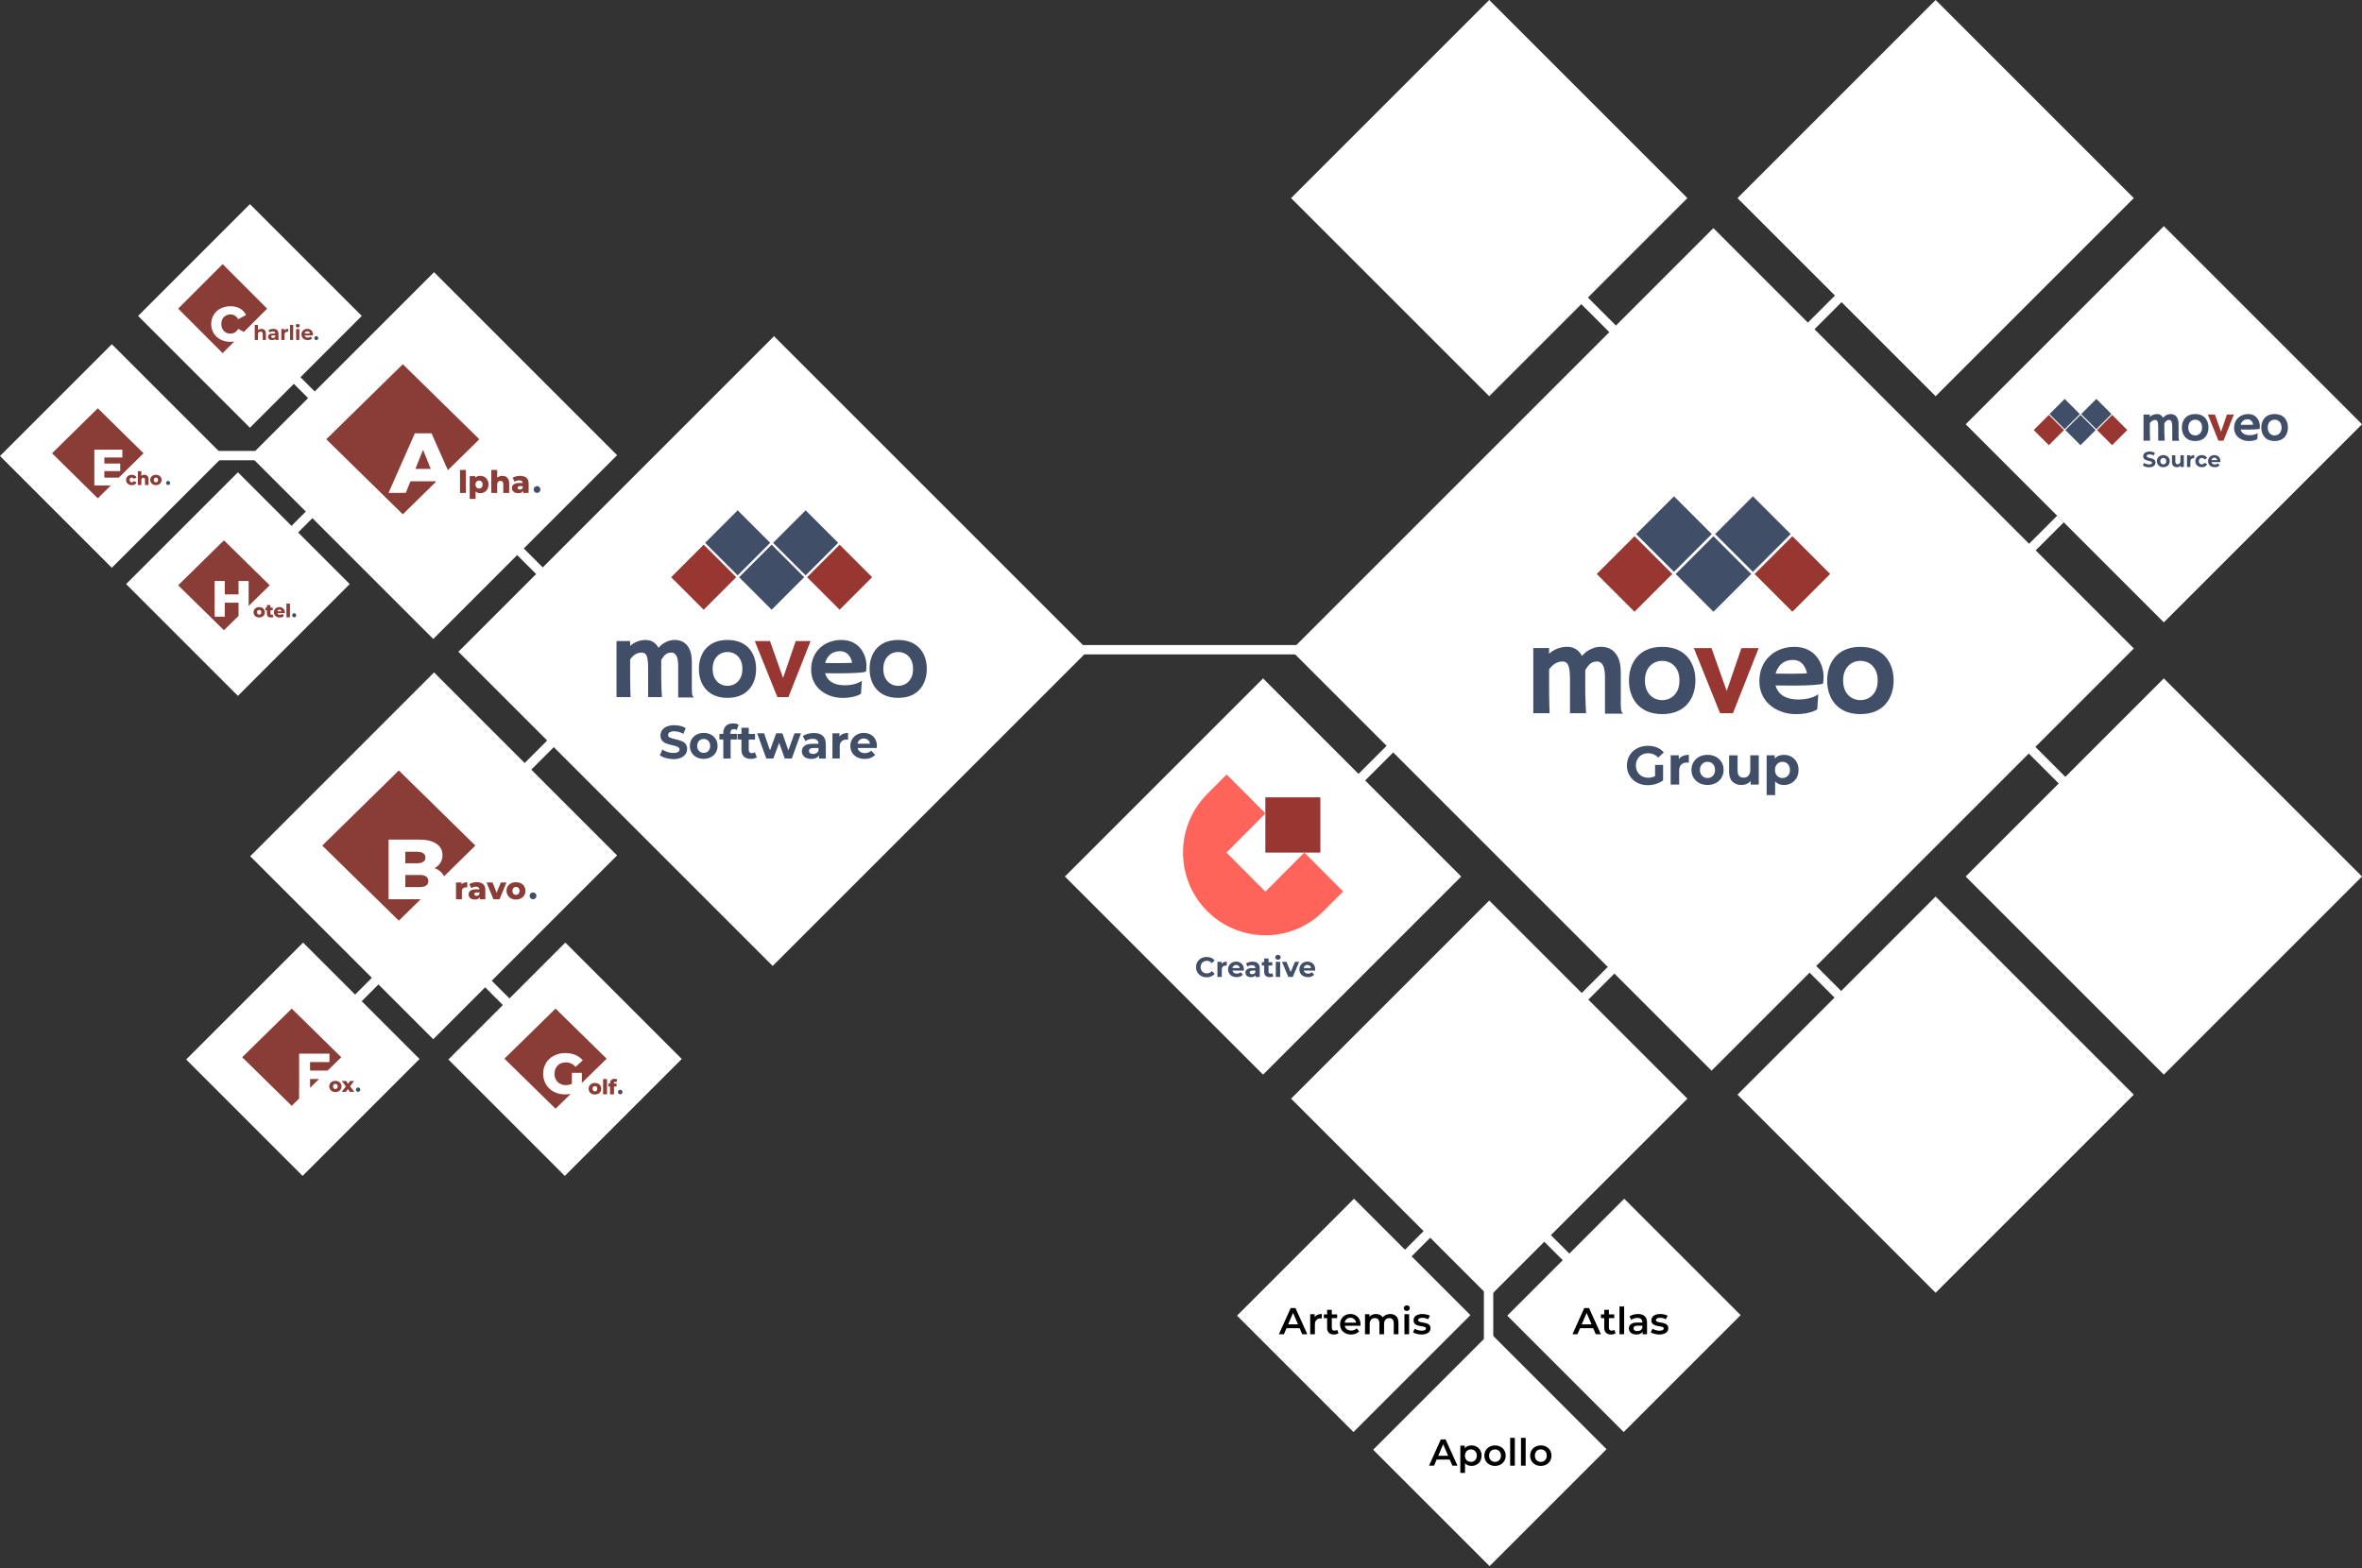 <svg width="1009" height="670" viewBox="0 0 1009 670" fill="none" xmlns="http://www.w3.org/2000/svg">
<rect x="0" y="0" width="1009" height="670" fill="#333333" stroke="none"/>
<rect x="731.913" y="97.48" width="254.001" height="255.102" transform="rotate(45 731.913 97.48)" fill="white"/>
<rect x="330.644" y="143.654" width="189.855" height="190.678" transform="rotate(45 330.644 143.654)" fill="white"/>
<rect x="241.493" y="402.744" width="70.341" height="70.646" transform="rotate(45 241.493 402.744)" fill="white"/>
<rect x="129.477" y="402.744" width="70.341" height="70.646" transform="rotate(45 129.477 402.744)" fill="white"/>
<rect x="101.636" y="201.8" width="67.552" height="67.552" transform="rotate(45 101.636 201.8)" fill="white"/>
<rect x="578.396" y="512.195" width="70.341" height="70.646" transform="rotate(45 578.396 512.195)" fill="white"/>
<rect x="636.541" y="569.486" width="70.341" height="70.646" transform="rotate(45 636.541 569.486)" fill="white"/>
<rect x="693.832" y="512.195" width="70.341" height="70.646" transform="rotate(45 693.832 512.195)" fill="white"/>
<rect x="924.351" y="96.624" width="119.712" height="119.712" transform="rotate(45 924.351 96.624)" fill="white"/>
<rect x="924.341" y="289.873" width="119.712" height="119.712" transform="rotate(45 924.341 289.873)" fill="white"/>
<rect x="826.862" y="383.077" width="119.712" height="119.712" transform="rotate(45 826.862 383.077)" fill="white"/>
<rect x="636.178" y="384.788" width="119.712" height="119.712" transform="rotate(45 636.178 384.788)" fill="white"/>
<rect x="539.553" y="289.873" width="119.712" height="119.712" transform="rotate(45 539.553 289.873)" fill="white"/>
<rect x="826.866" width="119.712" height="119.712" transform="rotate(45 826.866 0)" fill="white"/>
<rect x="636.178" width="119.712" height="119.712" transform="rotate(45 636.178 0)" fill="white"/>
<rect x="185.416" y="287.308" width="110.58" height="111.06" transform="rotate(45 185.416 287.308)" fill="white"/>
<rect x="185.416" y="116.292" width="110.58" height="111.06" transform="rotate(45 185.416 116.292)" fill="white"/>
<rect x="47.766" y="147.074" width="67.552" height="67.552" transform="rotate(45 47.766 147.074)" fill="white"/>
<line x1="454.904" y1="277.612" x2="558.369" y2="277.612" stroke="white" stroke-width="4"/>
<line x1="60.711" y1="194.669" x2="164.176" y2="194.669" stroke="white" stroke-width="4"/>
<line x1="580.898" y1="332.923" x2="600.565" y2="313.257" stroke="white" stroke-width="4"/>
<line x1="769.871" y1="143.095" x2="789.538" y2="123.428" stroke="white" stroke-width="4"/>
<line x1="671.537" y1="431.258" x2="691.203" y2="411.591" stroke="white" stroke-width="4"/>
<line x1="594.579" y1="542.419" x2="614.246" y2="522.752" stroke="white" stroke-width="4"/>
<line x1="145.66" y1="433.823" x2="165.327" y2="414.156" stroke="white" stroke-width="4"/>
<line x1="215.777" y1="337.199" x2="235.444" y2="317.532" stroke="white" stroke-width="4"/>
<line x1="118.297" y1="233.734" x2="137.964" y2="214.067" stroke="white" stroke-width="4"/>
<line x1="860.51" y1="241.43" x2="880.177" y2="221.763" stroke="white" stroke-width="4"/>
<line x1="867.614" y1="320.097" x2="887.281" y2="339.764" stroke="white" stroke-width="4"/>
<line x1="771.844" y1="411.591" x2="791.511" y2="431.258" stroke="white" stroke-width="4"/>
<line x1="654.698" y1="522.752" x2="674.365" y2="542.419" stroke="white" stroke-width="4"/>
<line x1="202.359" y1="414.156" x2="222.026" y2="433.823" stroke="white" stroke-width="4"/>
<line x1="218.605" y1="232.024" x2="238.272" y2="251.69" stroke="white" stroke-width="4"/>
<line x1="121.126" y1="156.776" x2="140.793" y2="176.443" stroke="white" stroke-width="4"/>
<line x1="635.892" y1="575.922" x2="635.892" y2="548.108" stroke="white" stroke-width="4"/>
<line x1="675.22" y1="126.848" x2="694.887" y2="146.515" stroke="white" stroke-width="4"/>
<g clip-path="url(#clip0_42_866)">
<path fill-rule="evenodd" clip-rule="evenodd" d="M139.379 187.689L172.076 219.757L186.198 205.895L186.104 205.66H175.339L173.335 210.611H165.965L177.226 185.136H184.332L191.317 200.889L204.773 187.698L172.076 155.625L139.379 187.689ZM180.725 192.198L184.003 200.349H177.444L180.725 192.198Z" fill="#8A3D36"/>
<path d="M196.502 200.801H199.018V210.62H196.502V200.801ZM205.172 203.327C205.795 203.319 206.408 203.479 206.948 203.79C207.483 204.092 207.92 204.539 208.21 205.08C208.536 205.675 208.7 206.345 208.685 207.023C208.699 207.707 208.535 208.383 208.21 208.984C207.913 209.526 207.472 209.974 206.936 210.28C206.394 210.583 205.782 210.739 205.16 210.731C204.793 210.75 204.426 210.692 204.082 210.562C203.738 210.432 203.424 210.232 203.162 209.975V213.179H200.644V203.439H203.041V204.154C203.515 203.597 204.225 203.318 205.172 203.318V203.327ZM204.644 208.741C204.846 208.748 205.048 208.711 205.236 208.633C205.423 208.555 205.591 208.438 205.73 208.29C206.027 207.94 206.18 207.49 206.155 207.032C206.179 206.579 206.027 206.133 205.73 205.789C205.589 205.643 205.421 205.526 205.234 205.447C205.048 205.367 204.847 205.326 204.644 205.326C204.441 205.326 204.24 205.367 204.053 205.447C203.867 205.526 203.698 205.643 203.558 205.789C203.258 206.132 203.105 206.578 203.132 207.032C203.106 207.491 203.259 207.941 203.558 208.29C203.697 208.437 203.865 208.552 204.053 208.629C204.24 208.705 204.442 208.74 204.644 208.732V208.741ZM214.546 203.327C214.939 203.309 215.331 203.371 215.699 203.507C216.068 203.643 216.405 203.852 216.691 204.122C217.241 204.651 217.515 205.449 217.513 206.516V210.62H214.995V206.927C214.995 205.95 214.604 205.461 213.821 205.461C213.626 205.453 213.432 205.487 213.251 205.56C213.07 205.633 212.907 205.744 212.773 205.886C212.491 206.247 212.354 206.699 212.389 207.155V210.623H209.871V200.801H212.389V204.11C212.666 203.848 212.997 203.648 213.357 203.524C213.739 203.387 214.141 203.318 214.546 203.318V203.327ZM222.156 203.327C223.348 203.327 224.257 203.601 224.885 204.148C225.513 204.695 225.826 205.525 225.825 206.637V210.62H223.477V209.694C223.117 210.391 222.41 210.74 221.358 210.74C220.86 210.753 220.367 210.653 219.914 210.447C219.537 210.279 219.215 210.009 218.983 209.667C218.782 209.323 218.681 208.929 218.69 208.53C218.677 208.223 218.741 207.917 218.878 207.641C219.014 207.366 219.218 207.129 219.471 206.953C219.985 206.564 220.787 206.37 221.877 206.37H223.306C223.263 205.612 222.756 205.232 221.783 205.232C221.428 205.235 221.075 205.293 220.738 205.405C220.412 205.497 220.105 205.649 219.834 205.854L218.986 204.148C219.43 203.863 219.919 203.656 220.433 203.538C220.996 203.392 221.575 203.318 222.156 203.318V203.327ZM222.062 209.151C222.333 209.157 222.601 209.084 222.831 208.94C223.057 208.793 223.224 208.573 223.306 208.316V207.695H222.221C221.487 207.695 221.123 207.938 221.123 208.425C221.119 208.526 221.14 208.627 221.183 208.719C221.227 208.81 221.292 208.89 221.372 208.952C221.574 209.091 221.817 209.159 222.062 209.143V209.151Z" fill="#8A3D36"/>
<path d="M229.414 210.611C230.219 210.611 230.872 209.959 230.872 209.155C230.872 208.35 230.219 207.698 229.414 207.698C228.608 207.698 227.955 208.35 227.955 209.155C227.955 209.959 228.608 210.611 229.414 210.611Z" fill="#434D65"/>
</g>
<g clip-path="url(#clip1_42_866)">
<path fill-rule="evenodd" clip-rule="evenodd" d="M137.668 361.297L170.366 393.389L179.69 384.237H165.999V358.742H179.044C182.298 358.742 184.775 359.348 186.475 360.56C187.279 361.083 187.935 361.803 188.381 362.652C188.828 363.5 189.049 364.448 189.025 365.407C189.042 366.563 188.726 367.7 188.116 368.683C187.504 369.656 186.633 370.438 185.6 370.942C186.958 371.381 188.151 372.218 189.025 373.345C189.286 373.681 189.508 374.045 189.689 374.43L203.069 361.297L170.366 329.207L137.668 361.297ZM173.133 368.865V363.949H178.09C180.518 363.949 181.732 364.762 181.732 366.389C181.732 368.016 180.518 368.842 178.09 368.865H173.133ZM182.971 376.457C182.971 378.18 181.708 379.042 179.182 379.042H173.133V373.855H179.182C181.708 373.855 182.971 374.722 182.971 376.457Z" fill="#8A3D36"/>
<path d="M197.19 377.924C197.449 377.596 197.792 377.344 198.182 377.196C198.635 377.022 199.117 376.936 199.603 376.944V379.209C199.413 379.185 199.222 379.171 199.03 379.168C198.793 379.142 198.552 379.17 198.328 379.251C198.103 379.332 197.9 379.463 197.733 379.635C197.567 379.806 197.442 380.014 197.369 380.241C197.295 380.468 197.274 380.709 197.308 380.945V384.243H194.792V377.059H197.19V377.924ZM203.647 376.944C204.838 376.944 205.748 377.218 206.376 377.766C207.001 378.305 207.315 379.133 207.315 380.256V384.243H204.967V383.316C204.606 384.01 203.899 384.358 202.849 384.36C202.351 384.372 201.858 384.271 201.405 384.067C201.028 383.899 200.707 383.628 200.477 383.286C200.275 382.941 200.173 382.546 200.184 382.145C200.171 381.838 200.235 381.533 200.372 381.257C200.508 380.982 200.712 380.746 200.964 380.57C201.487 380.193 202.291 380.003 203.377 380.001H204.806C204.765 379.24 204.257 378.861 203.283 378.863C202.928 378.864 202.575 378.921 202.238 379.033C201.912 379.126 201.607 379.279 201.337 379.485L200.489 377.774C200.932 377.49 201.42 377.285 201.933 377.167C202.493 377.018 203.07 376.941 203.65 376.938L203.647 376.944ZM203.565 382.764C203.836 382.77 204.103 382.696 204.334 382.553C204.559 382.406 204.726 382.187 204.809 381.931V381.309H203.723C202.992 381.309 202.623 381.553 202.623 382.037C202.619 382.139 202.641 382.241 202.685 382.333C202.73 382.426 202.796 382.506 202.878 382.568C203.078 382.71 203.32 382.779 203.565 382.764ZM216.355 377.059L213.385 384.237H210.79L207.835 377.059H210.418L212.131 381.444L213.945 377.061L216.355 377.059ZM220.414 384.354C219.693 384.365 218.98 384.202 218.336 383.879C217.892 383.646 217.499 383.326 217.183 382.937C216.867 382.548 216.633 382.099 216.495 381.617C216.358 381.135 216.32 380.63 216.384 380.132C216.449 379.635 216.613 379.156 216.868 378.725C217.218 378.163 217.719 377.71 218.312 377.416C218.965 377.102 219.681 376.938 220.406 376.938C221.131 376.938 221.847 377.102 222.5 377.416C223.096 377.706 223.597 378.16 223.944 378.725C224.293 379.3 224.472 379.962 224.461 380.634C224.471 381.31 224.292 381.974 223.944 382.553C223.595 383.12 223.095 383.58 222.5 383.879C221.85 384.203 221.131 384.366 220.405 384.354H220.414ZM220.414 382.356C220.616 382.363 220.818 382.326 221.005 382.248C221.193 382.17 221.361 382.053 221.499 381.905C221.799 381.552 221.952 381.097 221.925 380.634C221.953 380.179 221.8 379.731 221.499 379.388C221.211 379.1 220.821 378.939 220.414 378.939C220.006 378.939 219.616 379.1 219.328 379.388C219.031 379.733 218.879 380.18 218.905 380.634C218.879 381.096 219.03 381.551 219.328 381.905C219.465 382.052 219.632 382.168 219.818 382.246C220.004 382.323 220.204 382.361 220.405 382.356H220.414Z" fill="#8A3D36"/>
<path d="M227.704 384.237C228.509 384.237 229.162 383.584 229.162 382.779C229.162 381.974 228.509 381.321 227.704 381.321C226.898 381.321 226.245 381.974 226.245 382.779C226.245 383.584 226.898 384.237 227.704 384.237Z" fill="#434D65"/>
</g>
<g clip-path="url(#clip2_42_866)">
<path fill-rule="evenodd" clip-rule="evenodd" d="M106.214 258.92V248.23H101.897V253.962H96.012V248.23H91.697V263.489H96.012V257.534H101.897V263.159L95.661 269.285L76.102 250.077L95.661 230.873L115.218 250.077L106.214 258.92Z" fill="#8A3D36"/>
<path d="M122.353 257.889V263.767H123.859V257.889H122.353ZM121.665 261.623C121.676 261.207 121.568 260.796 121.354 260.438C121.162 260.106 120.875 259.838 120.531 259.669C120.17 259.485 119.77 259.391 119.365 259.395C118.943 259.39 118.526 259.489 118.152 259.685C117.797 259.865 117.501 260.142 117.297 260.484C117.094 260.826 116.992 261.219 117.004 261.616C116.993 262.021 117.1 262.421 117.312 262.766C117.525 263.111 117.833 263.387 118.199 263.56C118.612 263.757 119.066 263.855 119.523 263.844C120.327 263.844 120.937 263.61 121.354 263.142L120.562 262.318C120.428 262.44 120.272 262.536 120.102 262.601C119.934 262.664 119.755 262.694 119.576 262.689C119.333 262.699 119.094 262.638 118.886 262.513C118.705 262.394 118.575 262.212 118.521 262.002H121.644C121.651 261.751 121.665 261.634 121.665 261.623ZM118.494 261.205C118.526 260.997 118.63 260.805 118.787 260.665C118.953 260.531 119.161 260.462 119.374 260.468C119.584 260.461 119.789 260.531 119.951 260.665C120.113 260.804 120.22 260.995 120.253 261.205H118.494ZM116.444 262.536C116.308 262.628 116.147 262.675 115.984 262.67C115.923 262.672 115.862 262.663 115.805 262.642C115.747 262.621 115.695 262.588 115.65 262.547C115.567 262.443 115.526 262.312 115.533 262.18V260.753H116.514V259.629H115.52V258.509H114.014V259.629H113.387V260.753H114.014V262.196C114.014 262.742 114.165 263.149 114.465 263.424C114.765 263.7 115.197 263.837 115.757 263.837C115.952 263.838 116.146 263.817 116.337 263.776C116.501 263.742 116.658 263.683 116.804 263.6L116.444 262.536ZM112.845 260.468C112.639 260.129 112.339 259.857 111.981 259.685C111.591 259.494 111.163 259.395 110.728 259.395C110.294 259.395 109.866 259.494 109.476 259.685C109.116 259.861 108.814 260.136 108.606 260.478C108.398 260.821 108.293 261.216 108.303 261.616C108.293 262.019 108.4 262.417 108.609 262.761C108.818 263.106 109.122 263.383 109.485 263.56C109.874 263.747 110.301 263.844 110.733 263.844C111.165 263.844 111.592 263.747 111.981 263.56C112.338 263.382 112.638 263.107 112.845 262.766C113.053 262.419 113.16 262.021 113.154 261.616C113.161 261.211 113.052 260.813 112.839 260.468H112.845ZM111.379 262.371C111.206 262.543 110.972 262.64 110.728 262.64C110.485 262.64 110.251 262.543 110.078 262.371C109.9 262.158 109.809 261.885 109.825 261.607C109.813 261.34 109.903 261.077 110.078 260.874C110.163 260.787 110.264 260.719 110.376 260.672C110.487 260.625 110.607 260.601 110.728 260.601C110.849 260.601 110.969 260.625 111.081 260.672C111.193 260.719 111.294 260.787 111.379 260.874C111.556 261.079 111.646 261.345 111.632 261.616C111.644 261.891 111.552 262.161 111.374 262.371H111.379Z" fill="#8A3D36"/>
<path d="M125.68 263.763C126.162 263.763 126.552 263.373 126.552 262.891C126.552 262.409 126.162 262.018 125.68 262.018C125.198 262.018 124.807 262.409 124.807 262.891C124.807 263.373 125.198 263.763 125.68 263.763Z" fill="#434D65"/>
</g>
<g clip-path="url(#clip3_42_866)">
<path fill-rule="evenodd" clip-rule="evenodd" d="M215.481 452.348L237.322 473.735L243.792 467.403C243.009 467.548 242.215 467.622 241.42 467.622C239.745 467.648 238.09 467.265 236.599 466.505C235.206 465.783 234.04 464.691 233.229 463.35C232.431 461.961 232.012 460.387 232.012 458.786C232.012 457.185 232.431 455.612 233.229 454.222C234.039 452.883 235.212 451.799 236.613 451.094C238.124 450.317 239.804 449.925 241.504 449.953C242.971 449.93 244.428 450.202 245.787 450.754C247.013 451.258 248.099 452.049 248.952 453.061L245.886 455.827C244.733 454.565 243.353 453.933 241.747 453.933C240.286 453.933 239.11 454.378 238.218 455.268C237.327 456.158 236.881 457.331 236.879 458.787C236.865 459.666 237.075 460.535 237.489 461.311C237.886 462.031 238.476 462.628 239.193 463.033C239.962 463.448 240.826 463.658 241.7 463.641C242.598 463.646 243.487 463.455 244.303 463.082V458.422H248.563V462.723L259.15 452.361L237.322 430.962L215.481 452.348Z" fill="#8A3D36"/>
<path d="M254.143 467.671C253.661 467.677 253.184 467.568 252.753 467.352C252.349 467.155 252.01 466.847 251.776 466.463C251.542 466.08 251.423 465.638 251.434 465.19C251.423 464.744 251.54 464.304 251.773 463.922C252.005 463.541 252.343 463.235 252.745 463.039C253.181 462.829 253.659 462.721 254.143 462.721C254.627 462.721 255.105 462.829 255.541 463.039C255.94 463.232 256.275 463.535 256.505 463.913C256.74 464.295 256.859 464.736 256.85 465.184C256.858 465.634 256.738 466.078 256.505 466.464C256.273 466.843 255.939 467.148 255.541 467.346C255.108 467.565 254.628 467.676 254.143 467.671V467.671ZM254.143 466.337C254.278 466.342 254.413 466.317 254.538 466.266C254.663 466.214 254.776 466.136 254.868 466.038C255.068 465.802 255.169 465.498 255.153 465.19C255.169 464.887 255.067 464.59 254.868 464.361C254.773 464.265 254.66 464.189 254.536 464.138C254.411 464.086 254.278 464.059 254.143 464.059C254.008 464.059 253.874 464.086 253.75 464.138C253.625 464.189 253.512 464.265 253.418 464.361C253.217 464.589 253.115 464.887 253.133 465.19C253.115 465.498 253.217 465.802 253.418 466.038C253.51 466.136 253.623 466.213 253.748 466.264C253.873 466.315 254.008 466.338 254.143 466.333V466.337ZM257.631 461.041H259.313V467.59H257.631V461.041ZM262.238 462.982H263.379V464.236H262.281V467.59H260.599V464.236H259.901V462.982H260.599V462.859C260.586 462.605 260.625 462.35 260.715 462.112C260.806 461.873 260.944 461.656 261.122 461.473C261.323 461.295 261.556 461.158 261.81 461.07C262.064 460.982 262.332 460.945 262.6 460.961C262.808 460.961 263.016 460.982 263.22 461.024C263.395 461.059 263.563 461.125 263.716 461.219L263.298 462.392C263.146 462.302 262.972 462.253 262.794 462.251C262.718 462.247 262.641 462.259 262.57 462.286C262.498 462.314 262.433 462.356 262.379 462.41C262.276 462.543 262.225 462.709 262.238 462.877V462.982Z" fill="#8A3D36"/>
<path d="M264.959 467.592C265.497 467.592 265.933 467.157 265.933 466.621C265.933 466.084 265.497 465.649 264.959 465.649C264.42 465.649 263.984 466.084 263.984 466.621C263.984 467.157 264.42 467.592 264.959 467.592Z" fill="#434D65"/>
</g>
<g clip-path="url(#clip4_42_866)">
<path d="M143.267 466.615C142.8 466.622 142.339 466.517 141.922 466.307C141.635 466.157 141.381 465.949 141.177 465.698C140.972 465.446 140.821 465.155 140.732 464.843C140.643 464.531 140.619 464.204 140.66 463.882C140.701 463.561 140.808 463.251 140.973 462.971C141.201 462.608 141.524 462.314 141.907 462.123C142.33 461.92 142.793 461.815 143.262 461.815C143.731 461.815 144.194 461.92 144.617 462.123C145.002 462.311 145.326 462.605 145.551 462.971C145.776 463.343 145.892 463.771 145.885 464.206C145.892 464.643 145.776 465.074 145.551 465.449C145.326 465.817 145.002 466.114 144.617 466.307C144.198 466.516 143.735 466.622 143.267 466.615V466.615ZM143.267 465.32C143.398 465.324 143.529 465.301 143.65 465.25C143.772 465.2 143.881 465.125 143.971 465.03C144.164 464.8 144.262 464.505 144.245 464.206C144.261 463.912 144.163 463.623 143.971 463.4C143.879 463.308 143.769 463.234 143.649 463.184C143.528 463.134 143.398 463.108 143.268 463.108C143.137 463.108 143.008 463.134 142.887 463.184C142.766 463.234 142.656 463.308 142.564 463.4C142.373 463.623 142.275 463.912 142.291 464.206C142.274 464.505 142.371 464.8 142.564 465.03C142.654 465.126 142.762 465.202 142.884 465.253C143.005 465.304 143.135 465.329 143.267 465.326V465.32ZM149.46 466.537L148.629 465.32L147.736 466.537H145.971L147.736 464.215L146.028 461.891H147.864L148.686 463.066L149.544 461.891H151.266L149.557 464.154L151.333 466.537H149.46Z" fill="#8A3D36"/>
<path d="M152.971 466.539C153.492 466.539 153.915 466.117 153.915 465.596C153.915 465.074 153.492 464.652 152.971 464.652C152.45 464.652 152.028 465.074 152.028 465.596C152.028 466.117 152.45 466.539 152.971 466.539Z" fill="#434D65"/>
<path fill-rule="evenodd" clip-rule="evenodd" d="M103.465 451.733L124.619 472.505L127.769 469.412V465.295H127.79V450.208H140.732V453.815H132.457V457.446H139.743H139.953L145.773 451.731L124.619 430.958L103.465 451.733ZM136.283 461.052H132.457V464.807L136.283 461.052Z" fill="#8A3D36"/>
</g>
<path d="M680.574 567.502H674.974L673.87 570.094H671.726L676.766 558.894H678.814L683.87 570.094H681.694L680.574 567.502ZM679.886 565.87L677.774 560.974L675.678 565.87H679.886ZM690.16 569.63C689.925 569.822 689.637 569.966 689.296 570.062C688.965 570.158 688.613 570.206 688.24 570.206C687.301 570.206 686.576 569.961 686.064 569.47C685.552 568.979 685.296 568.265 685.296 567.326V563.214H683.888V561.614H685.296V559.662H687.296V561.614H689.584V563.214H687.296V567.278C687.296 567.694 687.397 568.014 687.6 568.238C687.803 568.451 688.096 568.558 688.48 568.558C688.928 568.558 689.301 568.441 689.6 568.206L690.16 569.63ZM691.805 558.222H693.805V570.094H691.805V558.222ZM699.694 561.454C700.953 561.454 701.913 561.758 702.574 562.366C703.246 562.963 703.582 563.87 703.582 565.086V570.094H701.694V569.054C701.449 569.427 701.097 569.715 700.638 569.918C700.19 570.11 699.646 570.206 699.006 570.206C698.366 570.206 697.806 570.099 697.326 569.886C696.846 569.662 696.473 569.358 696.206 568.974C695.95 568.579 695.822 568.137 695.822 567.646C695.822 566.878 696.105 566.265 696.67 565.806C697.246 565.337 698.148 565.102 699.374 565.102H701.582V564.974C701.582 564.377 701.401 563.918 701.038 563.598C700.686 563.278 700.158 563.118 699.454 563.118C698.974 563.118 698.5 563.193 698.03 563.342C697.572 563.491 697.182 563.699 696.862 563.966L696.078 562.51C696.526 562.169 697.065 561.907 697.694 561.726C698.324 561.545 698.99 561.454 699.694 561.454ZM699.422 568.75C699.924 568.75 700.366 568.638 700.75 568.414C701.145 568.179 701.422 567.849 701.582 567.422V566.43H699.518C698.366 566.43 697.79 566.809 697.79 567.566C697.79 567.929 697.934 568.217 698.222 568.43C698.51 568.643 698.91 568.75 699.422 568.75ZM708.789 570.206C708.096 570.206 707.418 570.115 706.757 569.934C706.096 569.753 705.568 569.523 705.173 569.246L705.941 567.726C706.325 567.982 706.784 568.19 707.317 568.35C707.861 568.499 708.394 568.574 708.917 568.574C710.112 568.574 710.709 568.259 710.709 567.63C710.709 567.331 710.554 567.123 710.245 567.006C709.946 566.889 709.461 566.777 708.789 566.67C708.085 566.563 707.509 566.441 707.061 566.302C706.624 566.163 706.24 565.923 705.909 565.582C705.589 565.23 705.429 564.745 705.429 564.126C705.429 563.315 705.765 562.67 706.437 562.19C707.12 561.699 708.037 561.454 709.189 561.454C709.776 561.454 710.362 561.523 710.949 561.662C711.536 561.79 712.016 561.966 712.389 562.19L711.621 563.71C710.896 563.283 710.08 563.07 709.173 563.07C708.586 563.07 708.138 563.161 707.829 563.342C707.53 563.513 707.381 563.742 707.381 564.03C707.381 564.35 707.541 564.579 707.861 564.718C708.192 564.846 708.698 564.969 709.381 565.086C710.064 565.193 710.624 565.315 711.061 565.454C711.498 565.593 711.872 565.827 712.181 566.158C712.501 566.489 712.661 566.958 712.661 567.566C712.661 568.366 712.314 569.006 711.621 569.486C710.928 569.966 709.984 570.206 708.789 570.206Z" fill="black"/>
<path d="M619.298 623.648H613.698L612.594 626.24H610.45L615.49 615.04H617.538L622.594 626.24H620.418L619.298 623.648ZM618.61 622.016L616.498 617.12L614.402 622.016H618.61ZM628.562 617.6C629.394 617.6 630.135 617.781 630.786 618.144C631.447 618.506 631.965 619.018 632.338 619.68C632.711 620.341 632.898 621.104 632.898 621.968C632.898 622.832 632.711 623.6 632.338 624.272C631.965 624.933 631.447 625.445 630.786 625.808C630.135 626.17 629.394 626.352 628.562 626.352C627.41 626.352 626.498 625.968 625.826 625.2V629.344H623.826V617.696H625.73V618.816C626.061 618.41 626.466 618.106 626.946 617.904C627.437 617.701 627.975 617.6 628.562 617.6ZM628.338 624.64C629.074 624.64 629.677 624.394 630.146 623.904C630.626 623.413 630.866 622.768 630.866 621.968C630.866 621.168 630.626 620.522 630.146 620.032C629.677 619.541 629.074 619.296 628.338 619.296C627.858 619.296 627.426 619.408 627.042 619.632C626.658 619.845 626.354 620.154 626.13 620.56C625.906 620.965 625.794 621.434 625.794 621.968C625.794 622.501 625.906 622.97 626.13 623.376C626.354 623.781 626.658 624.096 627.042 624.32C627.426 624.533 627.858 624.64 628.338 624.64ZM638.635 626.352C637.771 626.352 636.992 626.165 636.299 625.792C635.605 625.418 635.061 624.901 634.667 624.24C634.283 623.568 634.091 622.81 634.091 621.968C634.091 621.125 634.283 620.373 634.667 619.712C635.061 619.05 635.605 618.533 636.299 618.16C636.992 617.786 637.771 617.6 638.635 617.6C639.509 617.6 640.293 617.786 640.987 618.16C641.68 618.533 642.219 619.05 642.603 619.712C642.997 620.373 643.195 621.125 643.195 621.968C643.195 622.81 642.997 623.568 642.603 624.24C642.219 624.901 641.68 625.418 640.987 625.792C640.293 626.165 639.509 626.352 638.635 626.352ZM638.635 624.64C639.371 624.64 639.979 624.394 640.459 623.904C640.939 623.413 641.179 622.768 641.179 621.968C641.179 621.168 640.939 620.522 640.459 620.032C639.979 619.541 639.371 619.296 638.635 619.296C637.899 619.296 637.291 619.541 636.811 620.032C636.341 620.522 636.107 621.168 636.107 621.968C636.107 622.768 636.341 623.413 636.811 623.904C637.291 624.394 637.899 624.64 638.635 624.64ZM645.107 614.368H647.107V626.24H645.107V614.368ZM649.732 614.368H651.732V626.24H649.732V614.368ZM658.197 626.352C657.333 626.352 656.554 626.165 655.861 625.792C655.168 625.418 654.624 624.901 654.229 624.24C653.845 623.568 653.653 622.81 653.653 621.968C653.653 621.125 653.845 620.373 654.229 619.712C654.624 619.05 655.168 618.533 655.861 618.16C656.554 617.786 657.333 617.6 658.197 617.6C659.072 617.6 659.856 617.786 660.549 618.16C661.242 618.533 661.781 619.05 662.165 619.712C662.56 620.373 662.757 621.125 662.757 621.968C662.757 622.81 662.56 623.568 662.165 624.24C661.781 624.901 661.242 625.418 660.549 625.792C659.856 626.165 659.072 626.352 658.197 626.352ZM658.197 624.64C658.933 624.64 659.541 624.394 660.021 623.904C660.501 623.413 660.741 622.768 660.741 621.968C660.741 621.168 660.501 620.522 660.021 620.032C659.541 619.541 658.933 619.296 658.197 619.296C657.461 619.296 656.853 619.541 656.373 620.032C655.904 620.522 655.669 621.168 655.669 621.968C655.669 622.768 655.904 623.413 656.373 623.904C656.853 624.394 657.461 624.64 658.197 624.64Z" fill="black"/>
<path d="M555.166 567.502H549.566L548.462 570.094H546.318L551.358 558.894H553.406L558.462 570.094H556.286L555.166 567.502ZM554.478 565.87L552.366 560.974L550.27 565.87H554.478ZM561.599 562.798C562.175 561.902 563.188 561.454 564.639 561.454V563.358C564.468 563.326 564.313 563.31 564.175 563.31C563.396 563.31 562.788 563.539 562.351 563.998C561.913 564.446 561.695 565.097 561.695 565.95V570.094H559.695V561.55H561.599V562.798ZM571.784 569.63C571.549 569.822 571.261 569.966 570.92 570.062C570.589 570.158 570.237 570.206 569.864 570.206C568.925 570.206 568.2 569.961 567.688 569.47C567.176 568.979 566.92 568.265 566.92 567.326V563.214H565.512V561.614H566.92V559.662H568.92V561.614H571.208V563.214H568.92V567.278C568.92 567.694 569.021 568.014 569.224 568.238C569.427 568.451 569.72 568.558 570.104 568.558C570.552 568.558 570.925 568.441 571.224 568.206L571.784 569.63ZM581.18 565.87C581.18 566.009 581.169 566.206 581.148 566.462H574.444C574.561 567.091 574.865 567.593 575.356 567.966C575.857 568.329 576.476 568.51 577.212 568.51C578.151 568.51 578.924 568.201 579.532 567.582L580.604 568.814C580.22 569.273 579.735 569.619 579.148 569.854C578.561 570.089 577.9 570.206 577.164 570.206C576.225 570.206 575.399 570.019 574.684 569.646C573.969 569.273 573.415 568.755 573.02 568.094C572.636 567.422 572.444 566.665 572.444 565.822C572.444 564.99 572.631 564.243 573.004 563.582C573.388 562.91 573.916 562.387 574.588 562.014C575.26 561.641 576.017 561.454 576.86 561.454C577.692 561.454 578.433 561.641 579.084 562.014C579.745 562.377 580.257 562.894 580.62 563.566C580.993 564.227 581.18 564.995 581.18 565.87ZM576.86 563.054C576.22 563.054 575.676 563.246 575.228 563.63C574.791 564.003 574.524 564.505 574.428 565.134H579.276C579.191 564.515 578.929 564.014 578.492 563.63C578.055 563.246 577.511 563.054 576.86 563.054ZM593.885 561.454C594.962 561.454 595.816 561.769 596.445 562.398C597.074 563.017 597.389 563.95 597.389 565.198V570.094H595.389V565.454C595.389 564.707 595.224 564.147 594.893 563.774C594.562 563.39 594.088 563.198 593.469 563.198C592.797 563.198 592.258 563.422 591.853 563.87C591.448 564.307 591.245 564.937 591.245 565.758V570.094H589.245V565.454C589.245 564.707 589.08 564.147 588.749 563.774C588.418 563.39 587.944 563.198 587.325 563.198C586.642 563.198 586.098 563.417 585.693 563.854C585.298 564.291 585.101 564.926 585.101 565.758V570.094H583.101V561.55H585.005V562.638C585.325 562.254 585.725 561.961 586.205 561.758C586.685 561.555 587.218 561.454 587.805 561.454C588.445 561.454 589.01 561.577 589.501 561.822C590.002 562.057 590.397 562.409 590.685 562.878C591.037 562.43 591.49 562.083 592.045 561.838C592.6 561.582 593.213 561.454 593.885 561.454ZM599.945 561.55H601.945V570.094H599.945V561.55ZM600.953 560.142C600.59 560.142 600.286 560.03 600.041 559.806C599.795 559.571 599.673 559.283 599.673 558.942C599.673 558.601 599.795 558.318 600.041 558.094C600.286 557.859 600.59 557.742 600.953 557.742C601.315 557.742 601.619 557.854 601.865 558.078C602.11 558.291 602.233 558.563 602.233 558.894C602.233 559.246 602.11 559.545 601.865 559.79C601.63 560.025 601.326 560.142 600.953 560.142ZM607.21 570.206C606.516 570.206 605.839 570.115 605.178 569.934C604.516 569.753 603.988 569.523 603.594 569.246L604.362 567.726C604.746 567.982 605.204 568.19 605.738 568.35C606.282 568.499 606.815 568.574 607.338 568.574C608.532 568.574 609.13 568.259 609.13 567.63C609.13 567.331 608.975 567.123 608.666 567.006C608.367 566.889 607.882 566.777 607.21 566.67C606.506 566.563 605.93 566.441 605.482 566.302C605.044 566.163 604.66 565.923 604.33 565.582C604.01 565.23 603.85 564.745 603.85 564.126C603.85 563.315 604.186 562.67 604.858 562.19C605.54 561.699 606.458 561.454 607.61 561.454C608.196 561.454 608.783 561.523 609.37 561.662C609.956 561.79 610.436 561.966 610.81 562.19L610.042 563.71C609.316 563.283 608.5 563.07 607.594 563.07C607.007 563.07 606.559 563.161 606.25 563.342C605.951 563.513 605.802 563.742 605.802 564.03C605.802 564.35 605.962 564.579 606.282 564.718C606.612 564.846 607.119 564.969 607.802 565.086C608.484 565.193 609.044 565.315 609.482 565.454C609.919 565.593 610.292 565.827 610.602 566.158C610.922 566.489 611.082 566.958 611.082 567.566C611.082 568.366 610.735 569.006 610.042 569.486C609.348 569.966 608.404 570.206 607.21 570.206Z" fill="black"/>
<rect x="106.767" y="87.219" width="67.552" height="67.552" transform="rotate(45 106.767 87.219)" fill="white"/>
<g clip-path="url(#clip5_42_866)">
<path fill-rule="evenodd" clip-rule="evenodd" d="M22.232 193.678L41.776 212.916L47.349 207.429H40.309V192.146H52.268V195.488H44.579V198.062H51.352V201.295H44.579V204.089H50.744L61.32 193.678L41.776 174.443L22.232 193.678Z" fill="#8A3D36"/>
<path d="M56.313 207.302C55.872 207.31 55.435 207.212 55.038 207.017C54.674 206.843 54.367 206.566 54.157 206.221C53.946 205.876 53.84 205.477 53.85 205.072C53.839 204.669 53.944 204.27 54.156 203.927C54.367 203.583 54.673 203.309 55.038 203.137C55.435 202.942 55.872 202.845 56.313 202.853C56.754 202.841 57.189 202.951 57.571 203.171C57.914 203.363 58.179 203.668 58.324 204.034L57.161 204.631C57.101 204.488 57.008 204.363 56.888 204.265C56.769 204.168 56.628 204.101 56.477 204.07C56.327 204.04 56.171 204.046 56.023 204.09C55.876 204.134 55.741 204.213 55.631 204.321C55.54 204.422 55.471 204.54 55.426 204.669C55.381 204.797 55.362 204.933 55.37 205.068C55.354 205.347 55.448 205.62 55.631 205.83C55.719 205.918 55.824 205.988 55.94 206.034C56.056 206.08 56.18 206.102 56.305 206.099C56.68 206.099 56.964 205.906 57.161 205.519L58.324 206.113C58.18 206.484 57.914 206.794 57.571 206.993C57.187 207.207 56.753 207.314 56.313 207.302ZM61.671 202.856C61.906 202.845 62.141 202.882 62.361 202.964C62.582 203.045 62.784 203.171 62.955 203.333C63.281 203.649 63.446 204.129 63.446 204.77V207.232H61.941V205.016C61.941 204.43 61.707 204.136 61.239 204.136C61.123 204.131 61.007 204.151 60.899 204.195C60.791 204.239 60.693 204.305 60.613 204.39C60.445 204.607 60.363 204.879 60.383 205.153V207.233H58.878V201.342H60.383V203.326C60.55 203.17 60.747 203.05 60.962 202.974C61.19 202.893 61.429 202.853 61.671 202.856V202.856ZM66.605 207.302C66.175 207.309 65.749 207.211 65.363 207.017C65.004 206.838 64.7 206.563 64.486 206.222C64.327 205.967 64.222 205.681 64.179 205.382C64.136 205.084 64.156 204.78 64.237 204.49C64.319 204.2 64.46 203.93 64.651 203.698C64.843 203.465 65.081 203.276 65.349 203.141C65.74 202.953 66.168 202.856 66.601 202.856C67.034 202.856 67.462 202.953 67.853 203.141C68.209 203.316 68.508 203.589 68.716 203.927C68.924 204.272 69.031 204.669 69.025 205.072C69.03 205.477 68.923 205.875 68.716 206.222C68.507 206.562 68.208 206.838 67.853 207.017C67.466 207.211 67.038 207.308 66.605 207.302V207.302ZM66.605 206.104C66.727 206.108 66.847 206.086 66.959 206.039C67.071 205.992 67.172 205.922 67.254 205.834C67.434 205.622 67.525 205.349 67.509 205.072C67.525 204.799 67.434 204.531 67.254 204.325C67.082 204.152 66.849 204.056 66.605 204.056C66.362 204.056 66.129 204.152 65.956 204.325C65.779 204.532 65.688 204.799 65.704 205.072C65.688 205.349 65.778 205.621 65.956 205.834C66.04 205.921 66.141 205.99 66.252 206.036C66.364 206.082 66.485 206.103 66.605 206.099V206.104Z" fill="#8A3D36"/>
<path d="M71.812 207.232C72.293 207.232 72.684 206.84 72.684 206.357C72.684 205.875 72.293 205.483 71.812 205.483C71.331 205.483 70.94 205.875 70.94 206.357C70.94 206.84 71.331 207.232 71.812 207.232Z" fill="#434D65"/>
</g>
<g clip-path="url(#clip6_42_866)">
<path d="M513.138 417.007C512.466 416.652 511.904 416.117 511.515 415.461C511.117 414.786 510.912 414.012 510.924 413.227C510.912 412.441 511.117 411.667 511.515 410.991C511.904 410.335 512.466 409.801 513.138 409.445C513.852 409.067 514.65 408.876 515.457 408.889C516.131 408.878 516.8 409.009 517.421 409.272C517.992 409.518 518.496 409.896 518.893 410.375L517.653 411.525C517.399 411.213 517.078 410.963 516.715 410.792C516.351 410.622 515.954 410.537 515.553 410.543C515.07 410.534 514.593 410.651 514.169 410.883C513.766 411.105 513.435 411.438 513.214 411.842C512.983 412.268 512.865 412.747 512.873 413.232C512.865 413.717 512.983 414.196 513.214 414.622C513.435 415.027 513.766 415.359 514.169 415.581C514.593 415.814 515.07 415.932 515.553 415.924C515.955 415.929 516.353 415.842 516.717 415.67C517.081 415.497 517.401 415.244 517.653 414.929L518.893 416.08C518.497 416.566 517.99 416.948 517.414 417.194C516.791 417.456 516.121 417.587 515.445 417.578C514.641 417.585 513.847 417.389 513.138 417.007V417.007Z" fill="#414E68"/>
<path d="M522.742 411.118C523.157 410.951 523.601 410.869 524.048 410.878V412.604C523.842 412.587 523.702 412.58 523.63 412.58C523.402 412.567 523.174 412.6 522.958 412.677C522.743 412.754 522.546 412.873 522.377 413.028C522.216 413.211 522.092 413.425 522.014 413.657C521.936 413.889 521.906 414.134 521.924 414.378V417.422H520.063V410.974H521.84V411.825C522.069 411.509 522.382 411.264 522.742 411.118V411.118Z" fill="#414E68"/>
<path d="M531.349 414.725H526.493C526.572 415.109 526.794 415.448 527.114 415.672C527.473 415.913 527.899 416.034 528.331 416.02C528.634 416.025 528.936 415.974 529.221 415.869C529.489 415.76 529.733 415.597 529.937 415.389L530.927 416.468C530.324 417.163 529.441 417.511 528.278 417.511C527.613 417.524 526.955 417.378 526.357 417.084C525.824 416.823 525.377 416.413 525.069 415.905C524.764 415.386 524.607 414.793 524.615 414.191C524.607 413.591 524.763 413 525.064 412.482C525.357 411.98 525.782 411.57 526.293 411.295C526.83 411.008 527.431 410.862 528.04 410.871C528.633 410.863 529.219 411.003 529.746 411.279C530.246 411.545 530.66 411.95 530.939 412.446C531.236 412.987 531.386 413.597 531.373 414.215C531.381 414.244 531.373 414.414 531.349 414.725ZM526.994 412.652C526.703 412.902 526.515 413.253 526.47 413.635H529.631C529.583 413.255 529.396 412.906 529.106 412.657C528.812 412.411 528.439 412.282 528.056 412.293C527.671 412.28 527.294 412.408 526.994 412.652V412.652Z" fill="#414E68"/>
<path d="M537.334 411.59C537.868 412.07 538.135 412.789 538.133 413.747V417.427H536.379V416.624C536.031 417.223 535.377 417.523 534.423 417.523C533.983 417.537 533.546 417.455 533.141 417.283C532.804 417.136 532.515 416.895 532.311 416.588C532.119 416.288 532.019 415.938 532.024 415.581C532.014 415.308 532.07 415.036 532.187 414.79C532.305 414.543 532.481 414.33 532.7 414.167C533.148 413.822 533.843 413.652 534.78 413.652H536.26C536.27 413.477 536.243 413.302 536.179 413.139C536.115 412.977 536.016 412.83 535.89 412.71C535.572 412.468 535.178 412.351 534.78 412.381C534.438 412.381 534.099 412.435 533.774 412.542C533.469 412.636 533.183 412.785 532.931 412.98L532.263 411.674C532.647 411.411 533.073 411.216 533.523 411.099C534.014 410.962 534.521 410.894 535.031 410.895C536.03 410.884 536.798 411.116 537.334 411.59ZM535.747 416.037C535.994 415.89 536.181 415.658 536.272 415.385V414.725H534.995C534.232 414.725 533.85 414.977 533.85 415.48C533.846 415.591 533.87 415.701 533.919 415.8C533.968 415.899 534.041 415.985 534.131 416.049C534.358 416.201 534.628 416.275 534.9 416.259C535.195 416.262 535.486 416.184 535.74 416.032L535.747 416.037Z" fill="#414E68"/>
<path d="M543.948 417.11C543.746 417.256 543.517 417.359 543.275 417.415C543 417.485 542.717 417.52 542.433 417.518C541.669 417.518 541.079 417.322 540.662 416.931C540.245 416.54 540.035 415.972 540.035 415.205V412.556H539.045V411.118H540.035V409.56H541.896V411.13H543.495V412.568H541.896V415.193C541.881 415.422 541.956 415.647 542.106 415.821C542.183 415.898 542.275 415.957 542.377 415.996C542.479 416.034 542.587 416.05 542.695 416.044C542.966 416.052 543.231 415.967 543.447 415.804L543.948 417.11Z" fill="#414E68"/>
<path d="M545.094 409.776C544.99 409.682 544.907 409.568 544.852 409.44C544.796 409.311 544.769 409.172 544.771 409.033C544.769 408.893 544.796 408.754 544.852 408.626C544.907 408.497 544.99 408.383 545.094 408.29C545.323 408.086 545.622 407.978 545.929 407.99C546.233 407.976 546.532 408.079 546.764 408.278C546.867 408.366 546.95 408.476 547.005 408.601C547.061 408.725 547.089 408.86 547.086 408.997C547.09 409.141 547.063 409.284 547.008 409.418C546.952 409.551 546.869 409.67 546.764 409.768C546.537 409.978 546.237 410.088 545.929 410.075C545.622 410.087 545.323 409.98 545.094 409.776ZM544.998 410.974H546.859V417.422H544.998V410.974Z" fill="#414E68"/>
<path d="M554.96 410.974L552.252 417.422H550.343L547.647 410.974H549.568L551.345 415.36L553.183 410.974H554.96Z" fill="#414E68"/>
<path d="M561.797 414.725H556.941C557.019 415.109 557.241 415.448 557.561 415.672C557.921 415.913 558.346 416.034 558.778 416.02C559.082 416.025 559.383 415.974 559.668 415.869C559.937 415.76 560.181 415.597 560.384 415.389L561.374 416.468C560.771 417.163 559.889 417.511 558.726 417.511C558.065 417.522 557.41 417.376 556.817 417.084C556.284 416.823 555.837 416.413 555.528 415.905C555.223 415.386 555.066 414.793 555.075 414.191C555.067 413.591 555.222 413 555.523 412.482C555.817 411.98 556.242 411.57 556.752 411.295C557.29 411.008 557.89 410.862 558.499 410.871C559.093 410.863 559.679 411.003 560.205 411.279C560.706 411.545 561.12 411.95 561.398 412.446C561.696 412.987 561.845 413.597 561.832 414.215C561.832 414.244 561.821 414.414 561.797 414.725ZM557.442 412.652C557.15 412.902 556.963 413.253 556.917 413.635H560.079C560.031 413.255 559.843 412.906 559.554 412.657C559.259 412.411 558.886 412.282 558.504 412.293C558.118 412.28 557.741 412.408 557.442 412.652V412.652Z" fill="#414E68"/>
<path d="M564.035 340.685H540.534V364.292H564.035V340.685Z" fill="#983732"/>
<path d="M572.315 379.467L570.406 377.549L557.182 364.259L540.534 380.982L523.916 364.287L540.562 347.566L531.507 338.458L525.429 332.38L523.983 330.927L515.918 339.029H515.937C512.583 342.316 509.919 346.246 508.102 350.585C506.286 354.924 505.353 359.585 505.359 364.292C505.359 373.664 509.065 382.652 515.663 389.28C522.26 395.907 531.208 399.63 540.538 399.63C545.342 399.636 550.096 398.651 554.505 396.736C558.914 394.821 562.885 392.016 566.171 388.496L573.766 380.919L572.315 379.467Z" fill="#FF645A"/>
</g>
<g clip-path="url(#clip7_42_866)">
<path d="M113.062 141.036C113.409 141.384 113.595 141.905 113.595 142.583V145.259H112.24V142.791C112.263 142.494 112.177 142.198 111.996 141.961C111.907 141.867 111.799 141.795 111.679 141.748C111.559 141.701 111.43 141.68 111.301 141.688C111.151 141.681 111 141.705 110.86 141.76C110.719 141.814 110.591 141.897 110.485 142.004C110.265 142.267 110.156 142.605 110.181 142.948V145.259H108.825V138.812H110.181V141.071C110.365 140.888 110.588 140.747 110.832 140.657C111.099 140.56 111.382 140.512 111.666 140.515C111.922 140.505 112.177 140.545 112.416 140.635C112.656 140.724 112.875 140.861 113.062 141.036V141.036Z" fill="#8A3D36"/>
<path d="M118.373 141.031C118.763 141.379 118.957 141.9 118.956 142.595V145.262H117.687V144.68C117.433 145.114 116.957 145.332 116.262 145.332C115.942 145.342 115.624 145.283 115.329 145.158C115.083 145.052 114.873 144.877 114.724 144.654C114.585 144.436 114.512 144.183 114.516 143.924C114.508 143.726 114.549 143.529 114.635 143.351C114.72 143.172 114.848 143.017 115.008 142.899C115.334 142.649 115.84 142.525 116.523 142.525H117.6C117.608 142.399 117.588 142.272 117.541 142.154C117.495 142.036 117.423 141.93 117.331 141.843C117.1 141.667 116.812 141.583 116.523 141.604C116.274 141.604 116.026 141.644 115.79 141.721C115.568 141.789 115.36 141.897 115.176 142.039L114.69 141.092C114.969 140.9 115.279 140.759 115.607 140.675C115.965 140.576 116.334 140.526 116.705 140.527C117.431 140.519 117.987 140.687 118.373 141.031ZM117.218 144.254C117.398 144.148 117.534 143.98 117.6 143.782V143.304H116.671C116.115 143.304 115.837 143.486 115.837 143.851C115.834 143.931 115.851 144.011 115.887 144.083C115.923 144.155 115.976 144.217 116.042 144.263C116.206 144.374 116.403 144.427 116.601 144.416C116.818 144.42 117.031 144.364 117.218 144.254V144.254Z" fill="#8A3D36"/>
<path d="M122.132 140.689C122.434 140.567 122.757 140.508 123.082 140.515V141.766C122.931 141.754 122.83 141.749 122.778 141.749C122.612 141.739 122.446 141.763 122.289 141.819C122.133 141.875 121.989 141.961 121.866 142.074C121.646 142.291 121.536 142.617 121.536 143.052V145.259H120.181V140.584H121.475V141.201C121.641 140.971 121.869 140.794 122.132 140.689V140.689Z" fill="#8A3D36"/>
<path d="M123.89 138.812H125.246V145.259H123.89V138.812Z" fill="#8A3D36"/>
<path d="M126.575 139.716C126.499 139.648 126.439 139.565 126.399 139.472C126.358 139.379 126.338 139.278 126.34 139.177C126.338 139.075 126.358 138.975 126.399 138.882C126.439 138.789 126.499 138.706 126.575 138.638C126.741 138.489 126.96 138.411 127.183 138.421C127.405 138.412 127.622 138.486 127.791 138.63C127.866 138.694 127.926 138.774 127.967 138.864C128.008 138.954 128.028 139.052 128.026 139.151C128.029 139.255 128.009 139.359 127.969 139.456C127.929 139.552 127.868 139.639 127.791 139.71C127.626 139.862 127.407 139.942 127.183 139.933C126.96 139.941 126.742 139.863 126.575 139.716V139.716ZM126.505 140.584H127.861V145.259H126.505V140.584Z" fill="#8A3D36"/>
<path d="M133.673 143.304H130.137C130.194 143.582 130.356 143.828 130.589 143.99C130.851 144.165 131.161 144.253 131.475 144.242C131.696 144.246 131.916 144.209 132.123 144.133C132.319 144.054 132.496 143.935 132.644 143.785L133.366 144.567C132.927 145.071 132.284 145.323 131.437 145.323C130.956 145.331 130.479 145.225 130.047 145.014C129.659 144.824 129.333 144.527 129.108 144.159C128.885 143.783 128.771 143.353 128.778 142.916C128.772 142.481 128.885 142.053 129.105 141.677C129.317 141.311 129.627 141.01 130 140.809C130.391 140.6 130.829 140.495 131.272 140.501C131.704 140.495 132.131 140.596 132.514 140.796C132.878 140.99 133.18 141.284 133.383 141.643C133.6 142.035 133.709 142.477 133.699 142.925C133.699 142.952 133.691 143.078 133.673 143.304ZM130.502 141.801C130.289 141.982 130.153 142.236 130.12 142.513H132.422C132.386 142.238 132.25 141.985 132.04 141.804C131.825 141.626 131.554 141.533 131.275 141.54C130.995 141.531 130.72 141.624 130.502 141.801V141.801Z" fill="#8A3D36"/>
<path d="M134.516 145.085C134.436 145.005 134.374 144.91 134.332 144.806C134.29 144.701 134.27 144.589 134.273 144.477C134.268 144.364 134.288 144.253 134.33 144.148C134.372 144.044 134.435 143.95 134.516 143.872C134.677 143.719 134.893 143.637 135.115 143.643C135.338 143.637 135.553 143.719 135.715 143.872C135.796 143.95 135.859 144.044 135.901 144.148C135.943 144.253 135.962 144.364 135.958 144.477C135.961 144.589 135.941 144.701 135.899 144.806C135.857 144.91 135.795 145.005 135.715 145.085C135.637 145.164 135.543 145.227 135.44 145.269C135.337 145.31 135.227 145.331 135.115 145.328C135.004 145.331 134.894 145.31 134.791 145.269C134.687 145.227 134.594 145.164 134.516 145.085V145.085Z" fill="#434D65"/>
<path d="M98.462 146.058C96.99 146.082 95.534 145.747 94.221 145.083C93.008 144.473 91.991 143.537 91.282 142.379C90.569 141.196 90.203 139.836 90.226 138.454C90.204 137.072 90.57 135.711 91.282 134.527C91.992 133.37 93.009 132.434 94.221 131.823C95.534 131.159 96.99 130.825 98.462 130.848C100.018 130.848 101.377 131.173 102.538 131.823C103.672 132.44 104.566 133.419 105.079 134.603L101.757 136.388C100.987 135.033 99.88 134.356 98.434 134.357C97.92 134.34 97.408 134.428 96.93 134.617C96.452 134.806 96.017 135.091 95.654 135.455C94.922 136.187 94.556 137.184 94.556 138.447C94.556 139.71 94.922 140.707 95.654 141.439C96.018 141.803 96.452 142.088 96.93 142.276C97.409 142.465 97.92 142.554 98.434 142.537C99.898 142.537 101.006 141.86 101.757 140.506L104.17 141.823L114.12 131.874L95.11 112.864L76.102 131.874L95.11 150.888L100.073 145.927C99.54 146.016 99.002 146.06 98.462 146.058V146.058Z" fill="#8A3D36"/>
</g>
<g clip-path="url(#clip8_42_866)">
<path d="M714.374 245.248L698.234 229.107L682.093 245.248L698.233 261.389L714.374 245.248Z" fill="#983732"/>
<path d="M781.81 245.25L765.669 229.109L749.528 245.25L765.669 261.391L781.81 245.25Z" fill="#983732"/>
<path d="M748.091 245.248L731.951 229.108L715.81 245.248L731.951 261.389L748.091 245.248Z" fill="#414E68"/>
<path d="M731.233 228.203L715.092 212.062L698.951 228.203L715.092 244.343L731.233 228.203Z" fill="#414E68"/>
<path d="M764.951 228.199L748.811 212.059L732.67 228.199L748.811 244.34L764.951 228.199Z" fill="#414E68"/>
<path d="M692.359 300.238V288.939C692.359 286.266 692.359 284.165 691.625 282.004C690.891 279.843 688.98 276.366 683.891 276.366C678.801 276.366 675.794 280.28 675.794 280.28C674.585 277.956 672.54 276.371 669.445 276.371C666.598 276.372 663.852 277.425 661.734 279.327V276.901H654.994V304.742H661.966C661.915 304.171 661.752 298.426 661.752 296.041V286.006C663.216 284.026 665.006 282.645 667.474 282.645C670.174 282.645 670.672 285.29 670.672 290.831V304.742H677.546C677.495 304.171 677.198 298.426 677.198 296.041V286.317C678.081 285.067 679.103 282.641 682.217 282.641C685.081 282.641 685.615 286.229 685.615 289.329V304.928H693.205L693.257 304.821C693.082 304.625 692.927 304.414 692.792 304.189C692.685 304.017 692.359 303.641 692.359 300.238Z" fill="#414E68"/>
<path d="M710.059 276.389C699.425 276.389 695.878 284.124 695.878 290.547V291.179C695.948 297.561 699.527 305.124 710.055 305.124C720.582 305.124 724.161 297.547 724.236 291.179V290.547C724.24 284.124 720.699 276.389 710.059 276.389ZM717.422 290.98C717.422 295.953 714.252 299.151 710.059 299.151C705.867 299.151 702.697 295.953 702.697 290.98V290.547C702.697 285.574 705.867 282.376 710.059 282.376C714.252 282.376 717.422 285.574 717.422 290.547V290.98Z" fill="#414E68"/>
<path d="M794.732 276.389C784.093 276.389 780.547 284.124 780.547 290.547V291.179C780.621 297.561 784.2 305.124 794.728 305.124C805.256 305.124 808.83 297.547 808.904 291.179V290.547C808.914 284.124 805.367 276.389 794.732 276.389ZM802.095 290.98C802.095 295.953 798.92 299.151 794.732 299.151C790.545 299.151 787.365 295.953 787.365 290.98V290.547C787.365 285.574 790.54 282.376 794.732 282.376C798.925 282.376 802.095 285.574 802.095 290.547V290.98Z" fill="#414E68"/>
<path d="M737.613 295.237L731.115 276.919H723.576L734.787 304.742H740.276L751.273 276.919H743.897L737.613 295.237Z" fill="#983732"/>
<path d="M766.505 276.389C758.52 276.389 751.562 281.767 751.562 291.059C751.562 300.35 759.463 305.142 767.198 305.142C773.533 305.142 776.303 303.069 776.303 303.069L776.731 296.622C776.731 296.622 774.081 298.886 768.262 298.886C762.187 298.886 759.431 296.264 758.459 292.871C758.459 292.871 775.29 293.28 778.674 292.123C778.674 292.123 778.99 291.863 778.99 289.004C778.971 284.291 775.987 276.389 766.505 276.389ZM765.492 287.893C762.656 287.893 758.52 287.81 758.52 287.81C758.52 287.81 759.724 281.818 766.008 281.986C771.12 281.986 771.892 287.707 771.892 287.707C771.892 287.707 768.308 287.889 765.473 287.889L765.492 287.893Z" fill="#414E68"/>
<path d="M707.01 326.83H710.45V333.43C709.524 334.116 708.486 334.635 707.382 334.964C706.245 335.315 705.062 335.495 703.873 335.498C702.288 335.522 700.722 335.15 699.317 334.415C698.003 333.728 696.905 332.69 696.143 331.417C695.368 330.107 694.971 328.608 694.995 327.085C694.97 325.562 695.368 324.061 696.143 322.749C696.91 321.472 698.017 320.434 699.341 319.751C700.762 319.017 702.343 318.646 703.942 318.672C705.271 318.653 706.59 318.897 707.823 319.393C708.952 319.848 709.956 320.565 710.752 321.485L708.335 323.716C707.809 323.127 707.164 322.657 706.443 322.337C705.721 322.017 704.941 321.853 704.151 321.856C703.182 321.833 702.222 322.057 701.363 322.507C700.578 322.936 699.933 323.581 699.503 324.366C699.043 325.197 698.81 326.135 698.829 327.085C698.813 328.028 699.045 328.958 699.503 329.781C699.937 330.562 700.582 331.206 701.363 331.64C702.202 332.092 703.143 332.321 704.096 332.305C705.115 332.32 706.121 332.081 707.024 331.608L707.01 326.83Z" fill="#414E68"/>
<path d="M718.895 322.995C719.704 322.671 720.571 322.513 721.442 322.53V325.877C721.038 325.844 720.768 325.83 720.629 325.83C720.185 325.805 719.74 325.869 719.321 326.018C718.901 326.167 718.517 326.399 718.189 326.7C717.6 327.282 717.305 328.154 717.305 329.316V335.219H713.68V322.716H717.143V324.366C717.586 323.753 718.193 323.277 718.895 322.995V322.995Z" fill="#414E68"/>
<path d="M725.89 334.578C724.877 334.059 724.029 333.267 723.441 332.291C722.844 331.287 722.538 330.136 722.558 328.968C722.538 327.8 722.844 326.649 723.441 325.645C724.029 324.668 724.877 323.874 725.89 323.353C726.988 322.793 728.205 322.51 729.437 322.53C730.664 322.509 731.878 322.792 732.969 323.353C733.979 323.877 734.823 324.67 735.41 325.645C736.007 326.649 736.313 327.8 736.293 328.968C736.312 330.136 736.006 331.287 735.41 332.291C734.823 333.264 733.978 334.056 732.969 334.578C731.879 335.143 730.665 335.427 729.437 335.405C728.205 335.426 726.986 335.142 725.89 334.578V334.578ZM731.724 331.487C732.345 330.8 732.668 329.893 732.621 328.968C732.668 328.041 732.346 327.133 731.724 326.444C731.43 326.136 731.074 325.894 730.68 325.734C730.286 325.574 729.862 325.499 729.437 325.514C729.006 325.496 728.576 325.57 728.175 325.73C727.775 325.89 727.413 326.134 727.113 326.444C726.799 326.782 726.554 327.179 726.395 327.613C726.235 328.046 726.163 328.507 726.183 328.968C726.164 329.429 726.236 329.888 726.395 330.321C726.555 330.753 726.799 331.15 727.113 331.487C727.413 331.797 727.775 332.04 728.175 332.201C728.576 332.361 729.006 332.435 729.437 332.417C729.862 332.432 730.286 332.357 730.68 332.197C731.074 332.037 731.43 331.795 731.724 331.487V331.487Z" fill="#414E68"/>
<path d="M751.306 322.716V335.219H747.866V333.732C747.392 334.267 746.804 334.691 746.147 334.973C745.464 335.265 744.728 335.412 743.985 335.405C743.274 335.445 742.563 335.342 741.892 335.103C741.222 334.863 740.606 334.492 740.081 334.011C739.117 333.063 738.637 331.661 738.64 329.805V322.74H742.265V329.247C742.265 331.258 743.11 332.265 744.799 332.268C745.188 332.285 745.576 332.217 745.937 332.07C746.298 331.924 746.623 331.701 746.89 331.417C747.465 330.709 747.747 329.808 747.68 328.898V322.716H751.306Z" fill="#414E68"/>
<path d="M765.236 323.334C766.18 323.861 766.958 324.642 767.481 325.589C768.041 326.627 768.322 327.793 768.294 328.972C768.321 330.15 768.041 331.315 767.481 332.352C766.958 333.298 766.18 334.079 765.236 334.606C764.267 335.146 763.175 335.423 762.066 335.41C761.367 335.445 760.668 335.329 760.018 335.068C759.368 334.807 758.782 334.408 758.301 333.899V339.733H754.676V322.721H758.138V324.162C759.035 323.074 760.346 322.535 762.066 322.535C763.174 322.521 764.267 322.796 765.236 323.334V323.334ZM763.725 331.492C764.347 330.804 764.669 329.898 764.622 328.972C764.67 328.045 764.347 327.138 763.725 326.449C763.431 326.141 763.076 325.899 762.682 325.739C762.287 325.579 761.864 325.504 761.439 325.519C761.013 325.504 760.588 325.579 760.193 325.739C759.799 325.899 759.442 326.141 759.147 326.449C758.529 327.139 758.208 328.046 758.255 328.972C758.209 329.897 758.529 330.802 759.147 331.492C759.442 331.799 759.799 332.041 760.194 332.201C760.589 332.361 761.013 332.436 761.439 332.421C761.863 332.435 762.285 332.358 762.677 332.197C763.07 332.036 763.424 331.794 763.716 331.487L763.725 331.492Z" fill="#414E68"/>
</g>
<g clip-path="url(#clip9_42_866)">
<path d="M314.498 246.627L300.599 232.728L286.7 246.627L300.599 260.526L314.498 246.627Z" fill="#983732"/>
<path d="M372.571 246.625L358.672 232.726L344.773 246.625L358.672 260.524L372.571 246.625Z" fill="#983732"/>
<path d="M343.533 246.625L329.634 232.726L315.735 246.625L329.634 260.524L343.533 246.625Z" fill="#414E68"/>
<path d="M329.016 231.946L315.117 218.047L301.218 231.946L315.117 245.845L329.016 231.946Z" fill="#414E68"/>
<path d="M358.054 231.947L344.155 218.048L330.256 231.947L344.155 245.846L358.054 231.947Z" fill="#414E68"/>
<path d="M295.542 293.977V284.247C295.542 281.946 295.542 280.137 294.905 278.276C294.269 276.414 292.628 273.441 288.245 273.441C283.862 273.441 281.277 276.811 281.277 276.811C280.232 274.81 278.475 273.445 275.809 273.445C273.358 273.446 270.993 274.352 269.169 275.99V273.901H263.366V297.856H269.369C269.325 297.363 269.189 292.416 269.189 290.363V281.722C270.45 280.017 271.967 278.828 274.112 278.828C276.438 278.828 276.87 281.105 276.87 285.876V297.856H282.762C282.718 297.363 282.466 292.416 282.466 290.363V281.99C283.226 280.913 284.103 278.824 286.788 278.824C289.25 278.824 289.71 281.914 289.71 284.584V298.016H296.246L296.294 297.924C296.145 297.754 296.011 297.572 295.894 297.379C295.818 297.231 295.542 296.907 295.542 293.977Z" fill="#414E68"/>
<path d="M310.779 273.441C301.617 273.441 298.568 280.101 298.568 285.632V286.177C298.632 291.672 301.713 298.184 310.779 298.184C319.845 298.184 322.923 291.66 322.987 286.177V285.632C322.995 280.101 319.941 273.441 310.779 273.441ZM317.119 286.004C317.119 290.287 314.385 293.041 310.779 293.041C307.173 293.041 304.435 290.287 304.435 286.004V285.632C304.435 281.35 307.169 278.596 310.779 278.596C314.389 278.596 317.119 281.35 317.119 285.632V286.004Z" fill="#414E68"/>
<path d="M383.692 273.441C374.534 273.441 371.481 280.101 371.481 285.632V286.177C371.541 291.672 374.623 298.184 383.688 298.184C392.754 298.184 395.836 291.66 395.896 286.177V285.632C395.904 280.101 392.854 273.441 383.692 273.441ZM390.032 286.004C390.032 290.287 387.302 293.041 383.692 293.041C380.082 293.041 377.352 290.287 377.352 286.004V285.632C377.352 281.35 380.082 278.596 383.692 278.596C387.302 278.596 390.032 281.35 390.032 285.632V286.004Z" fill="#414E68"/>
<path d="M334.51 289.671L328.914 273.897H322.422L332.076 297.856H336.803L346.273 273.897H339.921L334.51 289.671Z" fill="#983732"/>
<path d="M359.369 273.441C352.493 273.441 346.505 278.072 346.505 286.073C346.505 294.073 353.309 298.2 359.965 298.2C365.421 298.2 367.81 296.415 367.81 296.415L368.175 290.863C368.175 290.863 365.893 292.813 360.882 292.813C355.651 292.813 353.277 290.555 352.445 287.633C352.445 287.633 366.934 287.986 369.852 286.989C369.852 286.989 370.124 286.765 370.124 284.303C370.124 280.245 367.55 273.441 359.369 273.441ZM358.497 283.347C356.055 283.347 352.493 283.275 352.493 283.275C352.493 283.275 353.529 278.116 358.937 278.26C363.34 278.26 364.004 283.187 364.004 283.187C364.004 283.187 360.942 283.343 358.497 283.343V283.347Z" fill="#414E68"/>
<path d="M284.363 323.872C283.468 323.639 282.624 323.243 281.873 322.703L282.974 320.261C283.626 320.727 284.349 321.086 285.115 321.322C285.916 321.584 286.754 321.719 287.597 321.722C288.301 321.773 289.005 321.634 289.638 321.322C289.836 321.218 290.003 321.061 290.119 320.869C290.235 320.678 290.297 320.458 290.298 320.233C290.3 320.073 290.265 319.915 290.195 319.771C290.126 319.626 290.024 319.5 289.898 319.401C289.602 319.161 289.262 318.982 288.898 318.873C288.497 318.737 287.941 318.592 287.248 318.432C286.361 318.23 285.485 317.976 284.627 317.672C283.951 317.425 283.348 317.012 282.874 316.471C282.363 315.84 282.103 315.041 282.145 314.23C282.137 313.442 282.367 312.671 282.806 312.016C283.304 311.308 284 310.762 284.807 310.447C285.84 310.033 286.948 309.835 288.061 309.867C288.945 309.865 289.825 309.972 290.683 310.187C291.473 310.374 292.23 310.685 292.924 311.108L291.923 313.569C290.748 312.868 289.409 312.489 288.041 312.469C287.345 312.419 286.65 312.572 286.04 312.909C285.84 313.03 285.676 313.2 285.562 313.404C285.448 313.607 285.39 313.837 285.391 314.07C285.39 314.303 285.461 314.532 285.596 314.723C285.73 314.915 285.92 315.06 286.14 315.138C286.879 315.445 287.647 315.677 288.433 315.831C289.322 316.03 290.197 316.284 291.055 316.591C291.729 316.84 292.33 317.253 292.804 317.792C293.319 318.414 293.581 319.207 293.536 320.013C293.542 320.795 293.307 321.559 292.864 322.203C292.361 322.908 291.667 323.454 290.863 323.776C289.826 324.188 288.716 324.385 287.601 324.356C286.504 324.35 285.413 324.187 284.363 323.872V323.872Z" fill="#414E68"/>
<path d="M297.571 323.548C296.697 323.1 295.965 322.418 295.458 321.578C294.945 320.713 294.682 319.722 294.697 318.717C294.682 317.711 294.945 316.72 295.458 315.855C295.963 315.008 296.695 314.319 297.571 313.866C298.514 313.383 299.561 313.14 300.621 313.157C301.678 313.139 302.723 313.382 303.663 313.866C304.533 314.315 305.261 314.998 305.764 315.839C306.278 316.704 306.542 317.695 306.524 318.701C306.541 319.707 306.278 320.697 305.764 321.562C305.261 322.402 304.533 323.084 303.663 323.532C302.724 324.019 301.678 324.263 300.621 324.244C299.562 324.268 298.514 324.028 297.571 323.548V323.548ZM302.594 320.886C303.126 320.292 303.402 319.513 303.362 318.717C303.403 317.919 303.126 317.138 302.594 316.543C302.34 316.278 302.033 316.07 301.693 315.932C301.353 315.794 300.987 315.73 300.621 315.743C300.25 315.727 299.879 315.791 299.534 315.929C299.189 316.067 298.878 316.276 298.619 316.543C298.352 316.836 298.146 317.179 298.012 317.552C297.878 317.925 297.819 318.321 297.839 318.717C297.819 319.112 297.878 319.507 298.012 319.879C298.146 320.252 298.353 320.594 298.619 320.886C298.878 321.153 299.19 321.362 299.534 321.5C299.879 321.638 300.25 321.702 300.621 321.687C300.987 321.7 301.353 321.635 301.693 321.497C302.033 321.359 302.34 321.151 302.594 320.886V320.886Z" fill="#414E68"/>
<path d="M312.028 313.573H314.79V315.975H312.108V324.1H308.986V315.975H307.325V313.573H308.986V313.093C308.959 312.557 309.041 312.022 309.229 311.519C309.417 311.016 309.706 310.558 310.079 310.171C310.807 309.451 311.828 309.091 313.149 309.091C313.597 309.088 314.044 309.138 314.481 309.239C314.854 309.319 315.209 309.466 315.53 309.671L314.73 311.932C314.363 311.668 313.921 311.528 313.469 311.532C312.524 311.532 312.048 312.053 312.048 313.093L312.028 313.573Z" fill="#414E68"/>
<path d="M323.295 323.58C322.955 323.821 322.572 323.994 322.166 324.088C321.704 324.203 321.229 324.261 320.753 324.26C319.472 324.26 318.482 323.933 317.783 323.28C317.084 322.626 316.733 321.665 316.731 320.398V315.995H315.07V313.594H316.731V310.972H319.853V313.594H322.534V315.995H319.853V320.398C319.83 320.78 319.956 321.156 320.205 321.446C320.334 321.575 320.489 321.674 320.659 321.738C320.83 321.802 321.012 321.83 321.194 321.819C321.647 321.832 322.092 321.691 322.454 321.418L323.295 323.58Z" fill="#414E68"/>
<path d="M342.146 313.333L338.244 324.1H335.242L332.841 317.416L330.339 324.1H327.337L323.455 313.333H326.389L328.93 320.618L331.572 313.333H334.213L336.775 320.618L339.397 313.333H342.146Z" fill="#414E68"/>
<path d="M351.432 314.362C352.329 315.162 352.776 316.363 352.773 317.964V324.108H349.851V322.767C349.267 323.768 348.17 324.268 346.569 324.268C345.832 324.292 345.099 324.155 344.42 323.868C343.853 323.623 343.37 323.22 343.027 322.707C342.705 322.206 342.538 321.621 342.547 321.026C342.529 320.57 342.623 320.116 342.82 319.705C343.018 319.293 343.313 318.936 343.679 318.664C344.432 318.088 345.597 317.804 347.17 317.804H349.651C349.669 317.512 349.622 317.22 349.515 316.949C349.408 316.677 349.243 316.432 349.031 316.231C348.499 315.826 347.836 315.631 347.17 315.683C346.596 315.682 346.026 315.773 345.481 315.951C344.97 316.109 344.491 316.357 344.068 316.683L342.947 314.502C343.59 314.061 344.305 313.735 345.06 313.541C345.884 313.313 346.735 313.199 347.59 313.201C349.258 313.182 350.538 313.569 351.432 314.362ZM348.771 321.786C349.186 321.541 349.498 321.155 349.651 320.698V319.597H347.51C346.229 319.597 345.589 320.017 345.589 320.858C345.583 321.043 345.623 321.226 345.706 321.391C345.788 321.557 345.91 321.7 346.061 321.806C346.441 322.059 346.893 322.183 347.35 322.159C347.849 322.168 348.34 322.04 348.771 321.786V321.786Z" fill="#414E68"/>
<path d="M360.09 313.573C360.785 313.294 361.53 313.158 362.279 313.173V316.055C361.935 316.027 361.699 316.015 361.578 316.015C361.196 315.993 360.813 316.048 360.452 316.176C360.091 316.305 359.76 316.505 359.477 316.763C359.206 317.069 358.999 317.426 358.868 317.813C358.738 318.2 358.686 318.609 358.717 319.017V324.1H355.607V313.333H358.589V314.754C358.969 314.228 359.489 313.819 360.09 313.573Z" fill="#414E68"/>
<path d="M374.526 319.597H366.381C366.509 320.245 366.882 320.818 367.422 321.198C368.025 321.6 368.739 321.803 369.463 321.779C369.972 321.788 370.478 321.702 370.956 321.526C371.406 321.343 371.815 321.071 372.157 320.726L373.818 322.527C372.807 323.688 371.326 324.268 369.375 324.268C368.267 324.287 367.169 324.043 366.173 323.556C365.279 323.119 364.529 322.436 364.012 321.586C363.5 320.721 363.237 319.73 363.251 318.725C363.24 317.721 363.503 316.732 364.012 315.867C364.501 315.022 365.214 314.329 366.073 313.866C366.974 313.386 367.982 313.143 369.003 313.157C369.999 313.141 370.983 313.375 371.865 313.838C372.705 314.281 373.4 314.958 373.866 315.787C374.367 316.689 374.618 317.709 374.594 318.741C374.589 318.791 374.566 319.077 374.526 319.597ZM367.222 316.135C366.732 316.552 366.418 317.138 366.341 317.776H371.645C371.564 317.141 371.25 316.559 370.764 316.143C370.272 315.731 369.645 315.515 369.003 315.535C368.354 315.513 367.718 315.726 367.214 316.135H367.222Z" fill="#414E68"/>
</g>
<g clip-path="url(#clip10_42_866)">
<path d="M881.705 183.755L875.235 177.286L868.766 183.755L875.235 190.225L881.705 183.755Z" fill="#983732"/>
<path d="M908.736 183.754L902.266 177.285L895.797 183.754L902.266 190.224L908.736 183.754Z" fill="#983732"/>
<path d="M895.219 183.754L888.75 177.285L882.281 183.754L888.75 190.224L895.219 183.754Z" fill="#414E68"/>
<path d="M888.462 176.922L881.993 170.452L875.523 176.922L881.993 183.391L888.462 176.922Z" fill="#414E68"/>
<path d="M901.977 176.921L895.508 170.451L889.038 176.921L895.508 183.39L901.977 176.921Z" fill="#414E68"/>
<path d="M930.646 186.483V181.961C930.646 180.89 930.646 180.046 930.35 179.18C930.053 178.313 929.29 176.922 927.25 176.922C925.21 176.922 924.006 178.49 924.006 178.49C923.52 177.559 922.702 176.922 921.461 176.922C920.319 176.922 919.218 177.345 918.369 178.108V177.134H915.667V188.286H918.462C918.441 188.059 918.376 185.756 918.376 184.798V180.776C918.963 179.984 919.68 179.429 920.67 179.429C921.752 179.429 921.953 180.491 921.953 182.71V188.286H924.707C924.686 188.059 924.569 185.756 924.569 184.798V180.901C924.923 180.4 925.331 179.429 926.581 179.429C927.727 179.429 927.941 180.867 927.941 182.11V188.36H930.983L931.005 188.318C930.936 188.239 930.874 188.155 930.819 188.066C930.774 188.001 930.646 187.846 930.646 186.483Z" fill="#414E68"/>
<path d="M937.74 176.922C933.476 176.922 932.054 180.024 932.054 182.598V182.85C932.084 185.409 933.519 188.439 937.738 188.439C941.958 188.439 943.391 185.402 943.421 182.85V182.598C943.426 180.024 942.003 176.922 937.74 176.922ZM940.691 182.77C940.691 184.763 939.419 186.047 937.74 186.047C936.062 186.047 934.787 184.763 934.787 182.77V182.598C934.787 180.605 936.06 179.323 937.74 179.323C939.421 179.323 940.691 180.605 940.691 182.598V182.77Z" fill="#414E68"/>
<path d="M971.676 176.922C967.414 176.922 965.992 180.024 965.992 182.598V182.85C966.02 185.409 967.455 188.439 971.675 188.439C975.894 188.439 977.329 185.402 977.357 182.85V182.598C977.36 180.024 975.939 176.922 971.676 176.922ZM974.627 182.77C974.627 184.763 973.357 186.047 971.676 186.047C969.996 186.047 968.725 184.763 968.725 182.77V182.598C968.725 180.605 969.996 179.323 971.676 179.323C973.357 179.323 974.627 180.605 974.627 182.598V182.77Z" fill="#414E68"/>
<path d="M948.782 184.476L946.178 177.134H943.156L947.651 188.286H949.85L954.258 177.134H951.301L948.782 184.476Z" fill="#983732"/>
<path d="M960.355 176.922C957.154 176.922 954.367 179.077 954.367 182.801C954.367 186.525 957.535 188.446 960.633 188.446C963.172 188.446 964.284 187.613 964.284 187.613L964.454 185.031C964.454 185.031 963.392 185.938 961.059 185.938C958.624 185.938 957.52 184.888 957.132 183.528C957.132 183.528 963.876 183.692 965.234 183.228C965.234 183.228 965.361 183.124 965.361 181.978C965.361 180.081 964.163 176.922 960.355 176.922ZM959.949 181.531C958.813 181.531 957.164 181.499 957.164 181.499C957.164 181.499 957.646 179.098 960.163 179.165C962.212 179.165 962.522 181.456 962.522 181.456C962.522 181.456 961.087 181.531 959.949 181.531Z" fill="#414E68"/>
<path d="M916.549 199.449C916.132 199.34 915.739 199.155 915.388 198.905L915.901 197.769C916.204 197.986 916.54 198.152 916.897 198.26C917.27 198.383 917.66 198.446 918.052 198.447C918.38 198.469 918.708 198.405 919.002 198.26C919.095 198.212 919.173 198.138 919.227 198.049C919.281 197.959 919.31 197.857 919.31 197.752C919.311 197.678 919.294 197.604 919.262 197.537C919.229 197.47 919.182 197.412 919.123 197.366C918.986 197.255 918.827 197.171 918.658 197.12C918.471 197.057 918.211 196.988 917.888 196.913C917.475 196.821 917.067 196.703 916.668 196.561C916.354 196.447 916.074 196.254 915.854 196.002C915.616 195.709 915.494 195.337 915.513 194.959C915.509 194.593 915.616 194.233 915.82 193.929C916.053 193.6 916.377 193.345 916.752 193.197C917.233 193.005 917.747 192.914 918.265 192.929C918.676 192.927 919.086 192.977 919.485 193.078C919.853 193.164 920.205 193.308 920.528 193.504L920.062 194.65C919.515 194.325 918.892 194.149 918.255 194.139C917.932 194.117 917.609 194.187 917.324 194.343C917.231 194.399 917.153 194.478 917.1 194.573C917.047 194.668 917.019 194.776 917.02 194.885C917.02 194.994 917.054 195.1 917.117 195.189C917.179 195.278 917.268 195.345 917.37 195.382C917.714 195.525 918.071 195.633 918.436 195.704C918.85 195.797 919.257 195.915 919.656 196.058C919.97 196.174 920.251 196.366 920.472 196.617C920.711 196.906 920.832 197.275 920.811 197.649C920.814 198.013 920.705 198.369 920.5 198.67C920.266 198.998 919.943 199.252 919.569 199.401C919.086 199.593 918.57 199.685 918.05 199.671C917.542 199.669 917.036 199.594 916.549 199.449V199.449Z" fill="#414E68"/>
<path d="M922.706 199.291C922.299 199.082 921.959 198.765 921.722 198.374C921.483 197.971 921.361 197.51 921.368 197.042C921.36 196.574 921.483 196.112 921.722 195.71C921.959 195.318 922.299 195 922.706 194.791C923.145 194.567 923.632 194.454 924.126 194.462C924.617 194.453 925.104 194.566 925.541 194.791C925.946 195.002 926.284 195.319 926.519 195.71C926.759 196.112 926.882 196.574 926.873 197.042C926.881 197.51 926.758 197.971 926.519 198.374C926.284 198.764 925.946 199.081 925.541 199.291C925.104 199.516 924.618 199.63 924.126 199.622C923.632 199.63 923.145 199.516 922.706 199.291V199.291ZM925.044 198.052C925.292 197.775 925.42 197.412 925.402 197.042C925.42 196.671 925.292 196.307 925.044 196.03C924.926 195.907 924.783 195.81 924.624 195.746C924.466 195.682 924.296 195.652 924.126 195.658C923.954 195.652 923.784 195.682 923.625 195.746C923.466 195.81 923.323 195.907 923.203 196.03C923.077 196.166 922.98 196.325 922.916 196.499C922.852 196.672 922.823 196.857 922.831 197.042C922.823 197.226 922.852 197.411 922.916 197.584C922.98 197.757 923.078 197.916 923.203 198.052C923.322 198.175 923.466 198.272 923.625 198.336C923.784 198.4 923.954 198.43 924.126 198.424C924.296 198.431 924.465 198.403 924.623 198.34C924.782 198.278 924.925 198.183 925.044 198.061V198.052Z" fill="#414E68"/>
<path d="M932.891 194.534V199.551H931.512V198.957C931.322 199.172 931.087 199.342 930.823 199.455C930.549 199.572 930.254 199.631 929.957 199.628C929.671 199.643 929.385 199.6 929.116 199.502C928.847 199.404 928.601 199.253 928.392 199.058C928.007 198.685 927.814 198.126 927.814 197.381V194.547H929.267V197.156C929.267 197.964 929.606 198.367 930.283 198.367C930.439 198.374 930.594 198.347 930.739 198.288C930.883 198.23 931.014 198.141 931.121 198.028C931.351 197.744 931.465 197.382 931.438 197.018V194.538L932.891 194.534Z" fill="#414E68"/>
<path d="M936.334 194.648C936.658 194.518 937.004 194.455 937.353 194.462V195.803C937.191 195.79 937.083 195.784 937.027 195.784C936.849 195.774 936.671 195.8 936.503 195.86C936.335 195.919 936.18 196.012 936.049 196.133C935.813 196.366 935.695 196.716 935.695 197.182V199.551H934.242V194.54H935.63V195.201C935.807 194.953 936.051 194.761 936.334 194.648V194.648Z" fill="#414E68"/>
<path d="M939.156 199.291C938.745 199.084 938.399 198.767 938.159 198.374C937.917 197.972 937.792 197.511 937.8 197.042C937.792 196.573 937.916 196.111 938.159 195.71C938.399 195.317 938.745 194.998 939.156 194.791C939.602 194.567 940.095 194.454 940.594 194.462C941.077 194.45 941.553 194.564 941.979 194.791C942.363 195.002 942.666 195.335 942.839 195.738L941.712 196.343C941.61 196.134 941.451 195.959 941.253 195.836C941.055 195.714 940.827 195.65 940.594 195.652C940.422 195.648 940.251 195.679 940.091 195.743C939.931 195.807 939.785 195.903 939.663 196.025C939.535 196.16 939.437 196.32 939.373 196.495C939.308 196.67 939.281 196.856 939.29 197.042C939.281 197.227 939.309 197.413 939.373 197.587C939.437 197.761 939.535 197.921 939.663 198.055C939.785 198.178 939.93 198.274 940.09 198.338C940.25 198.402 940.422 198.432 940.594 198.428C940.827 198.432 941.056 198.369 941.254 198.247C941.452 198.126 941.611 197.95 941.712 197.741L942.839 198.354C942.661 198.749 942.359 199.077 941.979 199.285C941.555 199.517 941.077 199.634 940.594 199.622C940.095 199.63 939.602 199.516 939.156 199.291V199.291Z" fill="#414E68"/>
<path d="M948.494 197.45H944.702C944.761 197.752 944.935 198.019 945.187 198.195C945.468 198.381 945.8 198.475 946.137 198.463C946.374 198.468 946.609 198.429 946.832 198.348C947.041 198.263 947.231 198.136 947.391 197.975L948.164 198.814C947.692 199.354 947.003 199.624 946.096 199.624C945.577 199.634 945.063 199.52 944.596 199.292C944.18 199.089 943.831 198.771 943.59 198.376C943.351 197.973 943.229 197.512 943.236 197.044C943.23 196.577 943.351 196.118 943.586 195.715C943.812 195.321 944.145 194.998 944.546 194.784C944.965 194.561 945.434 194.447 945.91 194.454C946.373 194.447 946.831 194.556 947.242 194.771C947.633 194.978 947.956 195.293 948.173 195.678C948.405 196.098 948.522 196.572 948.512 197.051C948.521 197.077 948.512 197.21 948.494 197.45ZM945.094 195.838C944.866 196.033 944.719 196.306 944.684 196.604H947.152C947.114 196.309 946.968 196.038 946.742 195.844C946.513 195.652 946.221 195.551 945.923 195.559C945.625 195.551 945.334 195.651 945.103 195.838H945.094Z" fill="#414E68"/>
</g>
<defs>
<clipPath id="clip0_42_866">
<rect width="91.494" height="64.131" fill="white" transform="translate(139.379 155.625)"/>
</clipPath>
<clipPath id="clip1_42_866">
<rect width="91.494" height="64.182" fill="white" transform="translate(137.668 329.207)"/>
</clipPath>
<clipPath id="clip2_42_866">
<rect width="50.45" height="38.412" fill="white" transform="translate(76.102 230.873)"/>
</clipPath>
<clipPath id="clip3_42_866">
<rect width="50.45" height="42.773" fill="white" transform="translate(215.481 430.962)"/>
</clipPath>
<clipPath id="clip4_42_866">
<rect width="50.45" height="41.543" fill="white" transform="translate(103.465 430.962)"/>
</clipPath>
<clipPath id="clip5_42_866">
<rect width="50.45" height="38.479" fill="white" transform="translate(22.232 174.437)"/>
</clipPath>
<clipPath id="clip6_42_866">
<rect width="68.407" height="86.648" fill="white" transform="translate(505.354 330.917)"/>
</clipPath>
<clipPath id="clip7_42_866">
<rect width="59.856" height="38.017" fill="white" transform="translate(76.102 112.871)"/>
</clipPath>
<clipPath id="clip8_42_866">
<rect width="153.915" height="127.668" fill="white" transform="translate(654.994 212.061)"/>
</clipPath>
<clipPath id="clip9_42_866">
<rect width="132.538" height="106.294" fill="white" transform="translate(263.366 218.046)"/>
</clipPath>
<clipPath id="clip10_42_866">
<rect width="108.596" height="29.208" fill="white" transform="translate(868.765 170.451)"/>
</clipPath>
</defs>
</svg>
